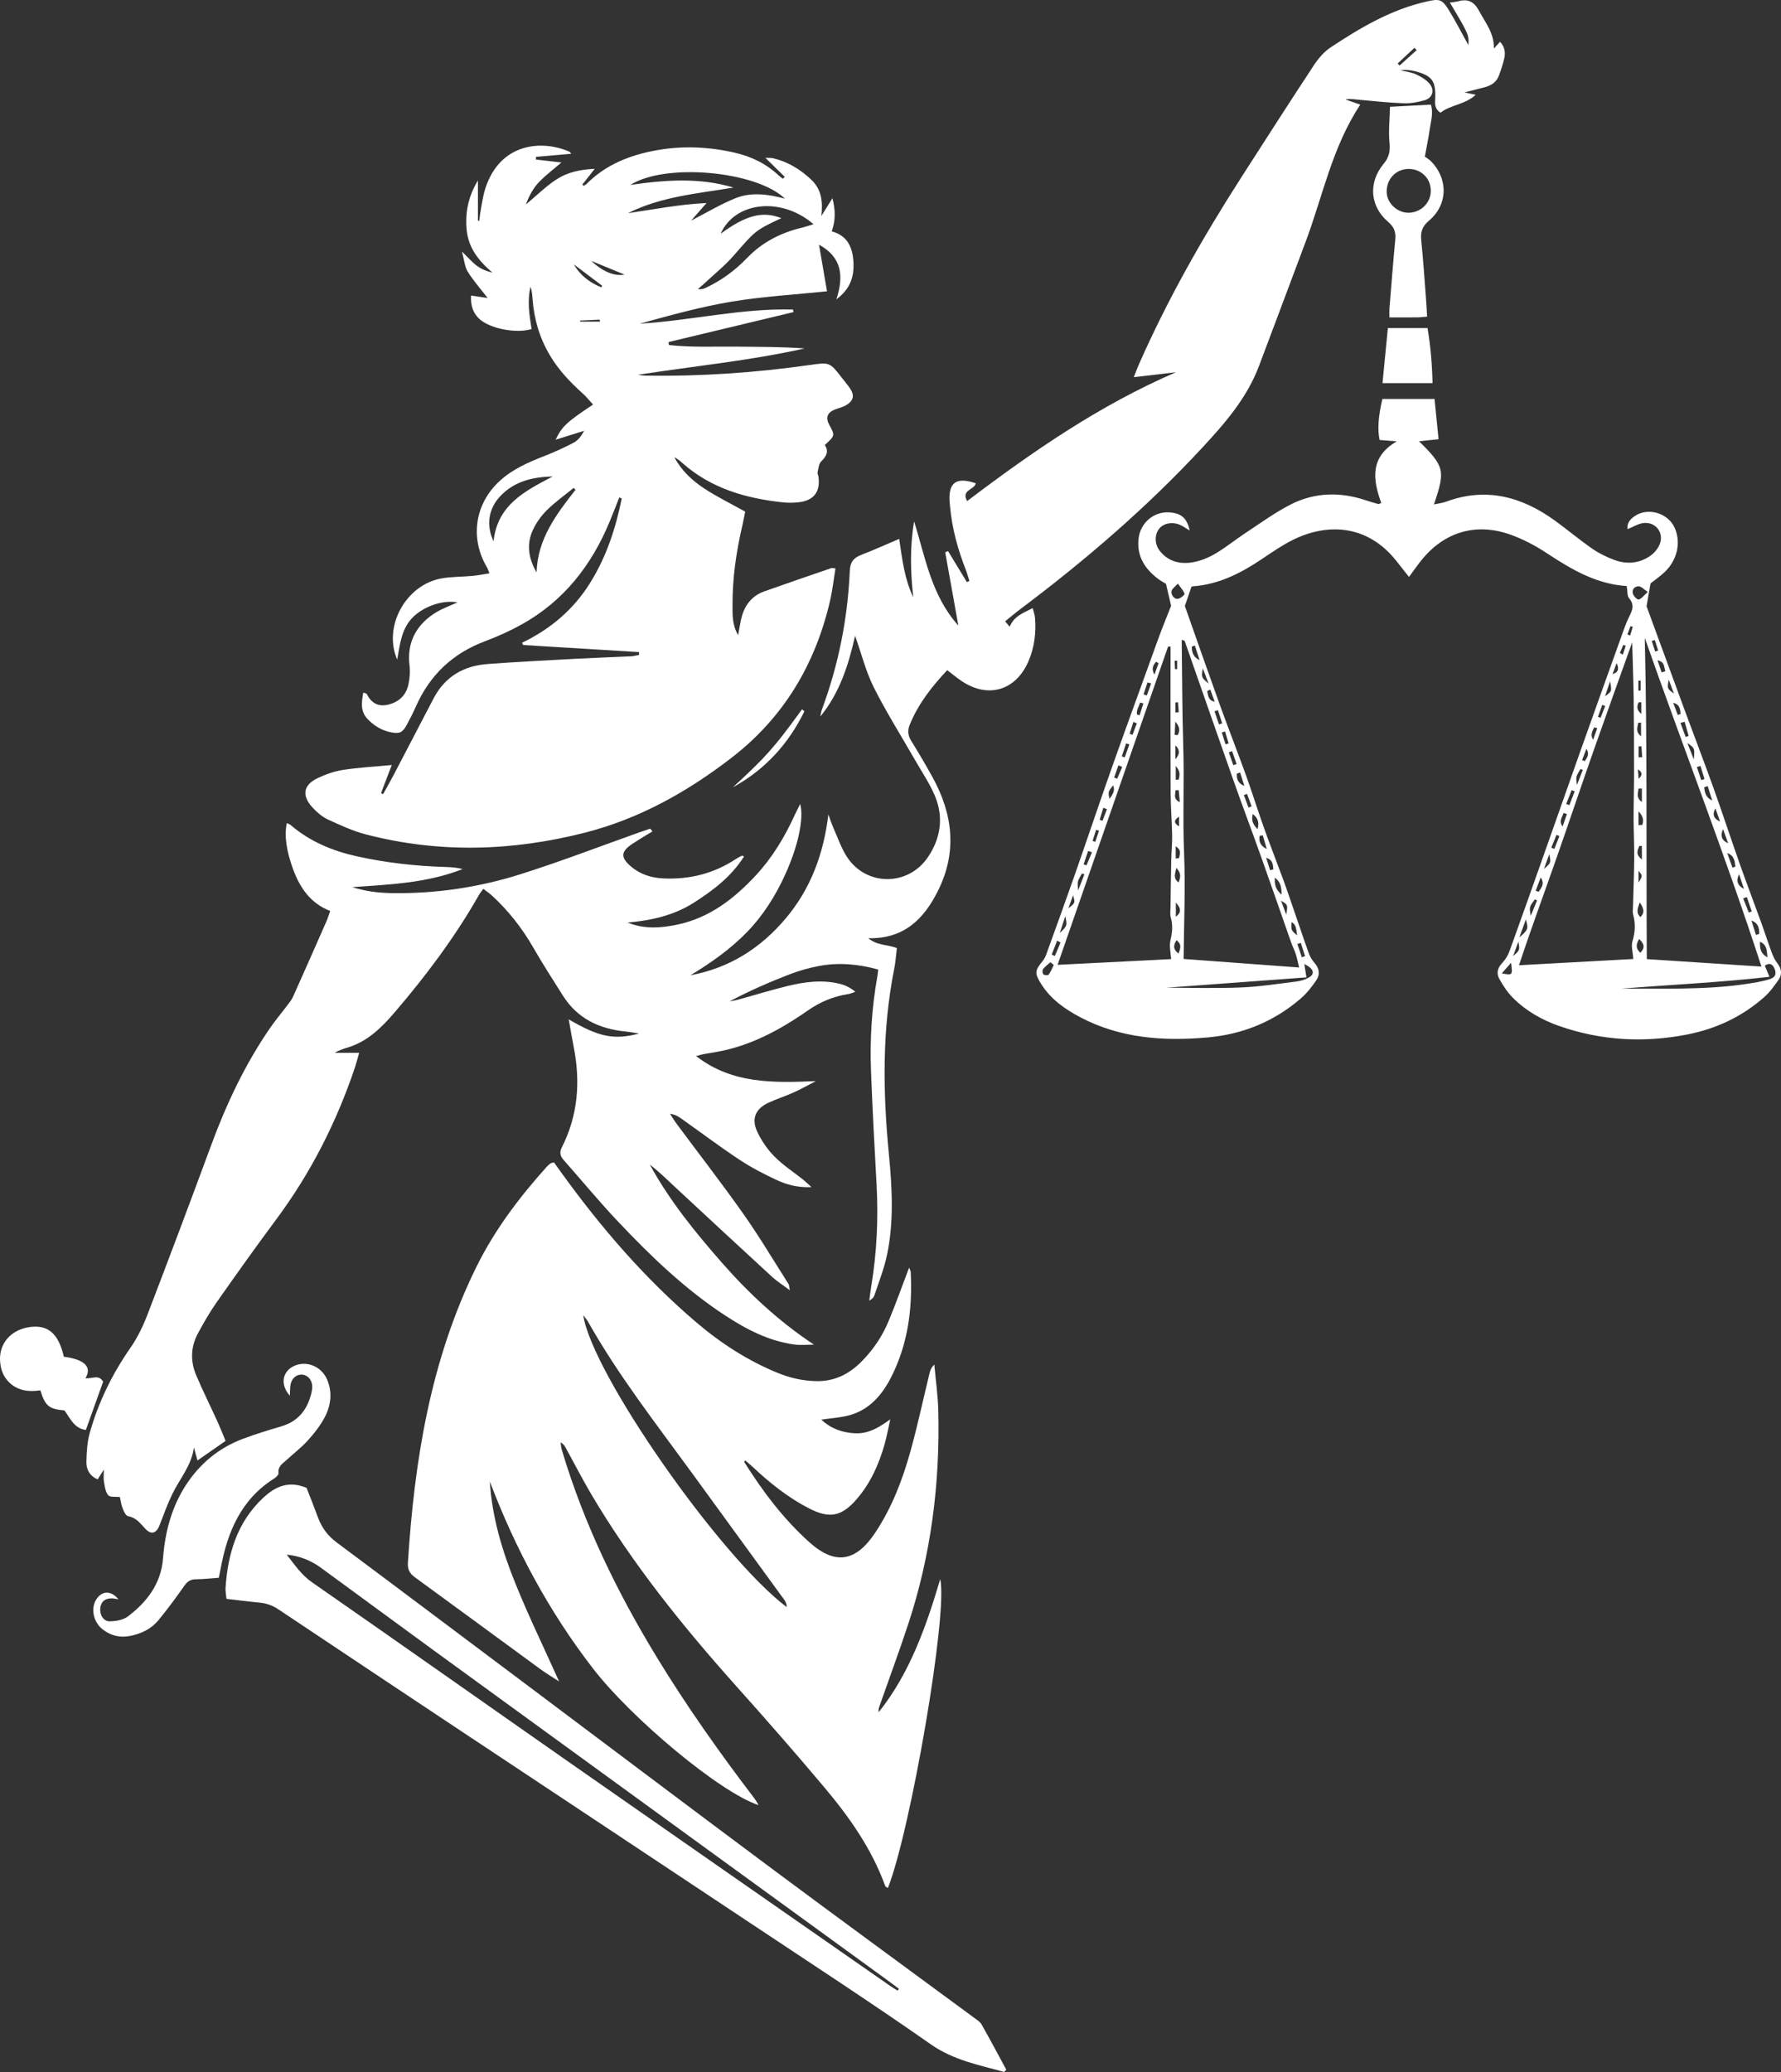 <svg width="43" height="50" viewBox="0 0 43 50" fill="none" xmlns="http://www.w3.org/2000/svg">
<rect x="0" y="0" width="43" height="50" fill="#333333" stroke="none"/>
<path d="M13.731 24.599C14.463 25.026 14.822 25.1 15.43 24.941C15.318 24.924 15.206 24.902 15.093 24.891C14.464 24.826 13.939 24.578 13.59 24.025C13.347 23.641 13.101 23.259 12.875 22.866C12.606 22.399 12.28 21.982 11.886 21.619C11.822 21.56 11.749 21.511 11.669 21.449C11.624 21.511 11.587 21.555 11.559 21.605C10.98 22.622 10.281 23.552 9.522 24.437C9.213 24.797 8.875 25.131 8.402 25.276C8.293 25.309 8.184 25.343 8.082 25.407C8.265 25.407 8.448 25.407 8.671 25.407C8.634 25.537 8.606 25.648 8.57 25.757C8.126 27.078 7.503 28.305 6.671 29.424C6.182 30.081 5.707 30.748 5.236 31.419C5.067 31.66 4.917 31.918 4.778 32.178C4.604 32.501 4.593 32.846 4.735 33.182C4.896 33.563 5.082 33.935 5.254 34.312C5.322 34.463 5.382 34.617 5.446 34.771C5.211 34.934 4.996 35.084 4.768 35.243C4.736 35.127 4.709 35.029 4.682 34.93C4.624 35.366 4.341 35.682 4.163 36.048C4.047 36.287 3.955 36.539 3.86 36.788C3.778 37.005 3.656 37.051 3.501 36.884C3.382 36.756 3.286 36.621 3.094 36.589C3.04 36.579 2.99 36.475 2.963 36.405C2.927 36.315 2.915 36.215 2.895 36.125C2.796 36.114 2.661 36.137 2.613 36.082C2.544 36.004 2.531 35.871 2.51 35.758C2.495 35.683 2.507 35.603 2.507 35.464C2.44 35.57 2.403 35.628 2.359 35.699C2.162 35.617 2.082 35.458 2.086 35.276C2.091 35.041 2.105 34.798 2.168 34.574C2.377 33.835 2.709 33.156 3.149 32.525C3.321 32.278 3.456 31.996 3.565 31.712C4.081 30.365 4.59 29.015 5.089 27.661C5.459 26.654 5.911 25.691 6.52 24.808C6.654 24.613 6.808 24.432 6.95 24.243C6.997 24.181 7.047 24.117 7.078 24.046C7.349 23.442 7.616 22.836 7.883 22.23C7.914 22.159 7.936 22.083 7.972 21.983C7.504 21.802 7.244 21.433 7.078 20.98C6.916 20.54 6.859 20.166 6.925 19.863C6.961 19.881 6.996 19.891 7.021 19.912C7.49 20.314 8.041 20.539 8.634 20.668C9.327 20.82 10.029 20.899 10.738 20.921C10.882 20.925 11.025 20.933 11.17 20.972C10.311 21.31 9.407 21.345 8.505 21.408C8.815 21.506 9.133 21.547 9.455 21.552C10.516 21.569 11.557 21.415 12.564 21.097C13.538 20.79 14.492 20.421 15.456 20.079C15.536 20.051 15.618 20.025 15.699 19.997C15.717 20.02 15.735 20.042 15.753 20.064C15.698 20.096 15.643 20.128 15.59 20.161C15.481 20.228 15.372 20.295 15.265 20.365C14.988 20.549 14.978 20.692 15.236 20.911C15.462 21.104 15.733 21.185 16.025 21.198C16.651 21.225 17.233 21.081 17.761 20.733C17.81 20.701 17.863 20.674 17.915 20.647C17.919 20.644 17.93 20.653 17.963 20.67C17.652 21.159 17.21 21.493 16.738 21.792C16.256 22.095 15.716 22.213 15.154 22.263C15.556 22.426 15.957 22.397 16.361 22.311C17.137 22.145 17.728 21.685 18.254 21.118C18.646 20.694 18.942 20.205 19.181 19.681C19.221 19.595 19.265 19.511 19.32 19.401C19.413 19.749 19.27 20.409 18.971 21.074C18.735 21.601 18.433 22.084 18.029 22.499C17.627 22.911 17.161 23.237 16.672 23.534C17.604 23.362 18.359 22.886 18.966 22.168C19.575 21.446 19.888 20.599 19.999 19.654C20.04 19.762 20.075 19.872 20.121 19.978C20.225 20.212 20.309 20.46 20.446 20.673C20.907 21.39 21.923 21.395 22.403 20.685C22.711 20.23 22.787 19.726 22.576 19.215C22.448 18.908 22.256 18.627 22.09 18.336C21.756 17.753 21.396 17.185 21.096 16.586C20.904 16.203 20.799 15.776 20.645 15.343C20.488 16.044 20.272 16.722 19.805 17.292C19.819 17.232 19.826 17.169 19.848 17.111C20.246 16.036 20.467 14.923 20.517 13.779C20.526 13.562 20.609 13.461 20.794 13.39C21.094 13.274 21.388 13.141 21.71 13.004C21.784 13.508 21.84 13.978 22.05 14.413C21.981 13.804 21.966 13.197 22.07 12.583C22.342 13.448 22.483 14.366 23.138 15.096C23.028 14.482 22.924 13.905 22.821 13.327C22.844 13.318 22.867 13.308 22.89 13.299C23.041 13.548 23.193 13.797 23.344 14.047C23.364 14.037 23.385 14.028 23.405 14.019C23.377 13.933 23.354 13.844 23.322 13.76C23.126 13.261 22.983 12.748 22.937 12.211C22.935 12.181 22.93 12.152 22.928 12.122C22.891 11.645 23.084 11.502 23.558 11.662C23.533 11.822 23.197 11.816 23.35 12.092C24.933 10.893 26.556 9.774 28.391 8.983C28.069 9.02 27.746 9.058 27.374 9.102C27.426 8.971 27.458 8.882 27.496 8.796C28.187 7.227 29.032 5.743 29.955 4.303C30.541 3.389 31.129 2.475 31.726 1.568C31.832 1.408 31.968 1.249 32.126 1.144C32.85 0.665 33.595 0.225 34.457 0.034C34.742 -0.03 34.815 -0.023 34.971 0.229C35.146 0.511 35.297 0.809 35.453 1.09C35.468 0.843 35.457 0.818 35.005 0.062C35.085 0.05 35.157 0.045 35.227 0.026C35.453 -0.034 35.6 0.055 35.707 0.257C35.858 0.542 36.078 0.798 36.068 1.172C36.123 1.111 36.166 1.064 36.217 1.008C36.328 1.129 36.351 1.263 36.32 1.401C36.288 1.545 36.24 1.686 36.189 1.825C36.129 1.987 35.997 2.068 35.836 2.108C35.698 2.143 35.561 2.178 35.36 2.23C35.481 2.256 35.536 2.267 35.63 2.287C35.366 2.53 35.019 2.527 34.778 2.721C34.633 2.622 34.645 2.503 34.651 2.385C34.669 1.952 34.579 1.826 34.158 1.717C34.047 1.689 33.931 1.68 33.81 1.696C33.938 1.728 34.074 1.742 34.191 1.796C34.312 1.851 34.438 1.926 34.52 2.027C34.646 2.185 34.582 2.368 34.388 2.422C34.228 2.466 34.058 2.498 33.895 2.492C33.542 2.48 33.19 2.442 32.839 2.41C32.723 2.4 32.608 2.378 32.482 2.399C32.595 2.439 32.709 2.479 32.842 2.526C32.163 3.549 31.938 4.731 31.522 5.837C31.146 6.836 30.774 7.836 30.396 8.834C30.103 9.61 29.57 10.219 29.018 10.813C27.685 12.249 26.207 13.518 24.644 14.692C24.52 14.785 24.401 14.886 24.267 14.994C24.308 15.043 24.338 15.077 24.378 15.123C24.484 14.866 24.707 14.792 24.933 14.674C24.956 14.765 24.983 14.836 24.989 14.909C25.018 15.269 24.975 15.622 24.832 15.955C24.525 16.669 23.85 16.865 23.209 16.429C23.096 16.353 22.992 16.265 22.869 16.172C22.496 16.571 22.169 16.985 21.965 17.488C21.907 17.628 21.92 17.749 22.001 17.879C22.178 18.165 22.349 18.454 22.511 18.748C23.006 19.642 23.116 20.559 22.645 21.499C22.308 22.172 21.833 22.659 20.962 22.641C21.188 22.823 21.43 22.791 21.654 22.878C21.633 23.05 21.622 23.217 21.59 23.378C21.294 24.859 21.316 26.348 21.46 27.842C21.539 28.66 21.587 29.483 21.413 30.296C21.343 30.622 21.218 30.937 21.113 31.255C21.096 31.306 21.057 31.351 20.988 31.384C21.003 31.272 21.015 31.16 21.034 31.048C21.169 30.235 21.209 29.417 21.164 28.593C21.113 27.674 21.064 26.755 21.029 25.836C21 25.073 21.048 24.313 21.183 23.56C21.191 23.512 21.195 23.464 21.203 23.396C20.723 23.264 20.25 23.221 19.773 23.311C19.533 23.357 19.294 23.423 19.066 23.511C18.573 23.702 18.087 23.913 17.614 24.165C17.684 24.151 17.755 24.141 17.824 24.122C18.222 24.013 18.617 23.89 19.017 23.793C19.43 23.693 19.85 23.637 20.272 23.74C20.402 23.772 20.526 23.829 20.651 23.933C20.595 23.952 20.539 23.979 20.482 23.988C20.127 24.044 19.806 24.174 19.508 24.382C18.825 24.859 18.099 25.25 17.266 25.391C17.115 25.417 16.962 25.435 16.807 25.484C17.671 26.158 18.669 26.132 19.698 26.089C19.519 26.181 19.343 26.281 19.159 26.364C18.962 26.453 18.755 26.518 18.559 26.608C18.244 26.752 18.135 26.993 18.282 27.309C18.385 27.528 18.53 27.739 18.7 27.91C18.906 28.119 19.158 28.281 19.389 28.465C19.447 28.511 19.5 28.564 19.592 28.647C19.263 28.662 18.999 28.59 18.755 28.477C18.444 28.333 18.137 28.173 17.851 27.984C17.375 27.669 16.918 27.325 16.452 26.995C16.376 26.941 16.296 26.892 16.177 26.878C16.227 26.955 16.274 27.035 16.329 27.109C16.87 27.838 17.427 28.555 17.95 29.297C18.337 29.845 18.68 30.424 19.041 30.99C19.054 31.011 19.052 31.043 19.07 31.136C18.9 31.009 18.762 30.923 18.645 30.816C17.869 30.103 17.096 29.386 16.323 28.668C16.116 28.475 15.915 28.277 15.688 28.102C16.167 28.978 16.791 29.744 17.444 30.487C18.096 31.228 18.815 31.894 19.652 32.448C19.493 32.448 19.331 32.466 19.175 32.445C18.557 32.36 18.017 32.078 17.503 31.741C16.541 31.111 15.716 30.318 14.929 29.486C14.475 29.007 14.054 28.496 13.616 28.001C13.529 27.903 13.499 27.817 13.566 27.685C13.957 26.913 14.017 26.098 13.85 25.258C13.81 25.056 13.777 24.854 13.731 24.599ZM34.203 1.21C34.186 1.191 34.168 1.172 34.151 1.153C34.016 1.279 33.88 1.406 33.745 1.532C33.76 1.548 33.776 1.565 33.791 1.582C33.928 1.458 34.066 1.334 34.203 1.21Z" fill="white"/>
<path d="M9.459 18.461C9.352 18.739 9.276 18.939 9.2 19.138C9.216 19.147 9.233 19.156 9.249 19.165C9.34 19 9.433 18.837 9.52 18.671C9.836 18.067 10.152 17.463 10.466 16.858C10.742 16.327 11.195 16.067 11.771 16.024C12.476 15.971 13.183 15.937 13.889 15.898C14.341 15.874 14.792 15.859 15.244 15.837C15.306 15.834 15.368 15.815 15.43 15.803C15.43 15.781 15.429 15.759 15.429 15.736C14.496 15.679 13.564 15.622 12.631 15.565C12.622 15.547 12.613 15.529 12.604 15.511C13.286 15.182 13.842 14.715 14.243 14.074C14.639 13.442 14.866 12.75 15.011 12.028C14.992 12.02 14.972 12.012 14.952 12.004C14.876 12.195 14.802 12.386 14.724 12.575C14.286 13.641 13.61 14.505 12.595 15.069C12.312 15.226 12.014 15.36 11.711 15.474C10.931 15.765 10.377 16.289 10.04 17.052C9.972 17.205 9.896 17.355 9.815 17.502C9.719 17.677 9.646 17.71 9.455 17.675C9.225 17.633 9.032 17.517 8.872 17.348C8.696 17.16 8.728 16.944 8.772 16.713C8.821 16.731 8.847 16.733 8.853 16.745C8.958 16.955 9.12 17.06 9.357 17.007C9.619 16.949 9.801 16.789 9.859 16.524C9.893 16.371 9.906 16.206 9.887 16.052C9.798 15.312 10.259 14.873 10.76 14.66C10.849 14.622 10.937 14.584 11.046 14.537C10.702 14.473 10.263 14.621 9.992 14.872C9.698 15.146 9.659 15.525 9.59 15.917C9.24 15.111 9.807 14.102 10.67 13.956C10.911 13.915 11.159 13.92 11.403 13.898C11.535 13.886 11.665 13.859 11.818 13.835C11.786 13.758 11.775 13.721 11.756 13.689C11.337 12.979 11.466 12.143 12.08 11.592C12.387 11.317 12.755 11.157 13.132 11.009C13.378 10.913 13.62 10.804 13.853 10.681C13.958 10.625 14.037 10.52 14.103 10.396C13.884 10.465 13.666 10.533 13.415 10.611C13.566 10.292 13.683 10.184 14.319 9.763C14.233 9.67 14.158 9.574 14.068 9.494C13.765 9.223 13.489 8.931 13.279 8.579C13.031 8.163 12.897 7.713 12.859 7.232C12.851 7.127 12.844 7.022 12.809 6.918C12.726 7.262 12.78 7.604 12.835 7.94C12.46 8.057 11.817 7.928 11.568 7.691C11.416 7.547 11.36 7.365 11.374 7.132C11.517 7.153 11.645 7.172 11.773 7.191C11.605 6.972 11.43 6.776 11.293 6.557C11.22 6.438 11.21 6.279 11.153 6.071C11.307 6.22 11.401 6.33 11.514 6.414C11.62 6.492 11.745 6.544 11.89 6.579C11.564 6.302 11.31 5.989 11.268 5.554C11.228 5.143 11.298 4.753 11.539 4.355C11.539 4.711 11.539 5.017 11.539 5.323C11.549 5.326 11.559 5.328 11.57 5.331C11.586 5.217 11.599 5.102 11.62 4.989C11.648 4.843 11.67 4.695 11.715 4.555C12.071 3.442 13.088 3.369 13.751 3.662C13.765 3.669 13.774 3.69 13.791 3.711C13.505 3.736 13.223 3.76 12.941 3.785C12.94 3.806 12.94 3.828 12.94 3.85C13.132 3.872 13.324 3.895 13.555 3.921C13.358 4.09 13.187 4.219 13.037 4.369C12.886 4.522 12.779 4.709 12.698 4.934C12.955 4.719 13.175 4.501 13.429 4.333C13.683 4.166 13.981 4.091 14.359 4.074C14.235 4.232 14.148 4.342 14.061 4.452C14.069 4.463 14.077 4.474 14.085 4.485C14.111 4.47 14.141 4.46 14.162 4.439C14.633 3.964 15.226 3.737 15.864 3.624C16.49 3.513 17.118 3.542 17.738 3.684C18.138 3.776 18.498 3.949 18.8 4.234C18.832 4.264 18.869 4.287 18.904 4.314C18.918 4.298 18.932 4.283 18.946 4.267C18.797 4.121 18.649 3.975 18.48 3.809C18.556 3.813 18.618 3.807 18.676 3.821C19.029 3.906 19.329 4.092 19.59 4.339C19.837 4.573 19.869 4.871 19.831 5.212C19.912 5.082 19.993 4.952 20.098 4.783C20.172 5.072 20.176 5.318 20.081 5.583C20.46 5.685 20.584 5.967 20.605 6.316C20.628 6.709 20.509 6.986 20.193 7.224C20.375 6.67 20.331 6.207 19.774 5.905C19.839 6.283 19.904 6.661 19.967 7.03C19.18 7.111 18.416 7.154 17.666 7.279C16.917 7.403 16.181 7.609 15.446 7.811C16.685 7.736 17.901 7.435 19.146 7.47C19.15 7.491 19.154 7.511 19.157 7.532C18.152 7.772 17.147 8.013 16.142 8.254C16.145 8.278 16.147 8.302 16.149 8.326C16.69 8.386 17.235 8.36 17.778 8.365C18.326 8.371 18.874 8.367 19.425 8.409C18.098 8.706 16.749 8.835 15.402 9.044C15.462 9.051 15.523 9.063 15.584 9.064C16.913 9.086 18.234 8.995 19.55 8.808C20.032 8.74 20.032 8.737 20.33 9.122C20.39 9.2 20.454 9.275 20.511 9.356C20.637 9.533 20.616 9.664 20.434 9.774C20.352 9.824 20.253 9.846 20.161 9.881C19.975 9.952 19.927 10.078 20.021 10.251C20.163 10.511 20.163 10.511 19.914 10.738C20.015 10.889 19.956 11.01 19.828 11.133C19.769 11.19 19.761 11.305 19.74 11.395C19.732 11.43 19.757 11.472 19.762 11.511C19.808 11.869 19.648 12.078 19.287 12.12C19.161 12.134 19.03 12.137 18.904 12.123C18.01 12.027 17.169 11.789 16.474 11.172C16.416 11.12 16.355 11.071 16.282 11.033C16.452 11.357 16.714 11.599 17.011 11.793C17.314 11.991 17.641 12.151 17.992 12.347C17.973 12.441 17.95 12.564 17.922 12.686C17.776 13.314 17.683 13.95 17.686 14.596C17.688 14.826 17.67 15.065 17.821 15.327C17.849 15.175 17.866 15.071 17.888 14.967C17.957 14.635 18.13 14.385 18.458 14.269C18.995 14.079 19.534 13.894 20.073 13.709C20.089 13.703 20.11 13.711 20.172 13.718C20.127 13.988 20.097 14.259 20.035 14.523C19.675 16.048 18.916 17.317 17.67 18.28C16.598 19.108 15.437 19.758 14.12 20.094C12.366 20.541 10.604 20.594 8.843 20.138C8.523 20.056 8.215 19.913 7.913 19.774C7.775 19.709 7.649 19.599 7.544 19.485C7.279 19.196 7.321 18.943 7.671 18.776C7.864 18.685 8.075 18.611 8.285 18.578C8.651 18.521 9.022 18.503 9.459 18.461ZM16.686 5.324C17.047 5.139 17.389 4.932 17.755 4.784C18.141 4.628 18.551 4.687 18.951 4.794C18.264 4.126 16.061 3.925 15.219 4.463C16.083 4.337 16.901 4.283 17.709 4.526C16.843 4.672 15.965 4.74 15.163 5.144C15.773 5.056 16.378 4.933 17.059 4.899C16.908 5.072 16.797 5.198 16.686 5.324ZM19.641 5.411C18.866 4.739 17.74 4.865 17.4 5.64C18.01 5.191 18.414 5.087 18.865 5.264C18.229 5.562 18.237 5.569 17.711 6.171C17.499 6.414 17.243 6.618 17.007 6.839C16.956 6.886 16.902 6.93 16.85 6.975C16.927 6.989 16.981 6.972 17.032 6.949C17.411 6.773 17.746 6.528 18.033 6.229C18.402 5.845 18.846 5.619 19.353 5.496C19.445 5.474 19.534 5.443 19.641 5.411ZM13.896 11.818C13.88 11.803 13.865 11.79 13.849 11.775C13.633 11.952 13.403 12.114 13.205 12.31C13.068 12.445 12.948 12.612 12.867 12.787C12.704 13.137 12.762 13.483 12.955 13.812C12.978 13.007 13.432 12.41 13.896 11.818ZM13.346 11.497C12.86 11.51 12.415 11.613 12.072 11.98C11.793 12.28 11.733 12.678 11.916 13.061C12.012 12.173 12.685 11.845 13.346 11.497ZM14.276 6.296C14.568 6.57 14.847 6.669 15.078 6.626C14.812 6.516 14.544 6.406 14.276 6.296ZM14.518 6.934C14.526 6.917 14.539 6.896 14.537 6.894C14.31 6.722 14.082 6.551 13.855 6.38C14.011 6.65 14.241 6.821 14.518 6.934ZM14.482 7.762C14.481 7.745 14.48 7.729 14.479 7.713C14.321 7.721 14.163 7.728 14.005 7.736C14.006 7.745 14.007 7.753 14.008 7.762C14.166 7.762 14.324 7.762 14.482 7.762Z" fill="white"/>
<path d="M18.314 43.56C17.386 43.255 15.259 41.481 14.319 40.266C13.256 38.892 12.444 37.378 11.826 35.751C11.88 36.615 12.127 37.432 12.448 38.222C12.764 39.004 13.134 39.764 13.499 40.576C13.328 40.465 13.18 40.377 13.041 40.275C12.031 39.537 11.024 38.795 10.013 38.059C9.887 37.968 9.838 37.867 9.848 37.712C10.006 35.236 10.393 32.817 11.506 30.564C11.949 29.669 12.542 28.887 13.205 28.151C13.231 28.122 13.262 28.097 13.293 28.074C13.308 28.063 13.329 28.063 13.376 28.051C13.437 28.136 13.504 28.23 13.572 28.324C14.524 29.64 15.579 30.862 16.817 31.915C17.414 32.423 18.066 32.842 18.793 33.137C19.077 33.252 19.371 33.318 19.681 33.328C20.136 33.344 20.5 33.164 20.811 32.846C21.083 32.568 21.3 32.249 21.449 31.892C21.628 31.465 21.782 31.028 21.949 30.591C21.96 30.62 21.986 30.659 21.988 30.699C22.033 31.582 21.921 32.438 21.515 33.235C21.302 33.652 21.009 33.998 20.549 34.14C20.329 34.208 20.091 34.218 19.829 34.258C20.065 34.477 20.335 34.572 20.642 34.587C20.97 34.604 21.221 34.447 21.494 34.251C21.45 34.448 21.415 34.648 21.36 34.842C21.223 35.332 21.017 35.791 20.682 36.179C20.318 36.599 20.024 36.652 19.534 36.4C19.031 36.141 18.592 35.792 18.181 35.406C18.121 35.35 18.057 35.298 17.989 35.239C17.978 35.27 17.97 35.282 17.973 35.287C18.416 35.992 18.916 36.654 19.534 37.21C20.165 37.779 20.666 37.692 21.14 36.973C21.536 36.373 21.791 35.708 21.982 35.02C22.154 34.401 22.288 33.772 22.44 33.148C22.458 33.074 22.481 33.001 22.558 32.93C22.591 33.302 22.645 33.673 22.654 34.046C22.697 35.801 22.479 37.522 21.928 39.192C21.708 39.858 21.464 40.516 21.232 41.177C21.216 41.221 21.207 41.266 21.215 41.318C21.97 40.371 22.36 39.252 22.7 38.109C22.892 38.927 21.983 44.184 21.437 45.56C21.414 45.545 21.381 45.535 21.374 45.516C21.049 44.618 20.509 43.852 19.904 43.133C19.212 42.31 18.503 41.501 17.786 40.7C16.481 39.242 15.257 37.723 14.259 36.031C14.049 35.673 13.86 35.303 13.66 34.94C13.633 34.89 13.602 34.842 13.534 34.807C13.544 34.867 13.547 34.93 13.565 34.989C14.093 36.764 14.896 38.412 15.854 39.986C16.579 41.176 17.384 42.311 18.229 43.418C18.252 43.448 18.268 43.483 18.314 43.56ZM18.994 38.782C18.994 38.658 18.922 38.588 18.869 38.515C18.145 37.518 17.419 36.523 16.693 35.527C15.828 34.341 14.923 33.182 14.199 31.898C14.171 31.847 14.131 31.804 14.082 31.737C14.286 33.134 17.37 37.553 18.994 38.782Z" fill="white"/>
<path d="M39.275 14.142C38.544 14.097 37.947 13.744 37.358 13.357C37.081 13.174 36.78 13.012 36.469 12.902C35.611 12.595 34.824 12.851 34.271 13.579C34.189 13.687 34.11 13.797 34.018 13.922C33.901 13.773 33.804 13.649 33.706 13.527C32.993 12.636 32.018 12.629 31.213 13.029C30.95 13.16 30.705 13.331 30.46 13.495C29.955 13.834 29.425 14.103 28.806 14.148C28.779 14.15 28.753 14.169 28.764 14.165C28.702 14.345 28.65 14.497 28.607 14.624C28.887 15.416 29.162 16.205 29.445 16.991C29.652 17.565 29.875 18.134 30.083 18.709C30.233 19.125 30.364 19.549 30.513 19.966C30.665 20.392 30.829 20.813 30.986 21.237C31.057 21.431 31.124 21.627 31.191 21.823C31.329 22.223 31.463 22.624 31.606 23.022C31.635 23.102 31.686 23.177 31.742 23.242C31.855 23.372 31.874 23.519 31.783 23.652C31.673 23.813 31.549 23.972 31.402 24.098C30.755 24.654 30.003 24.96 29.154 25.035C28.089 25.129 27.051 25.057 26.084 24.549C25.707 24.351 25.36 24.107 25.13 23.732C24.976 23.482 24.984 23.421 25.175 23.189C25.211 23.145 25.238 23.091 25.258 23.038C25.486 22.407 25.716 21.776 25.938 21.142C26.241 20.277 26.532 19.407 26.838 18.542C27.153 17.649 27.48 16.759 27.801 15.868C27.878 15.655 27.953 15.441 28.034 15.229C28.111 15.027 28.193 14.827 28.275 14.619C28.239 14.465 28.199 14.296 28.151 14.088C28.112 14.064 28.035 14.024 27.966 13.973C27.648 13.734 27.447 13.433 27.487 13.014C27.528 12.588 27.906 12.3 28.321 12.374C28.549 12.414 28.663 12.528 28.724 12.803C28.638 12.752 28.571 12.703 28.498 12.669C28.308 12.583 28.092 12.625 27.985 12.761C27.876 12.9 27.872 13.124 27.997 13.287C28.198 13.549 28.485 13.62 28.789 13.57C28.978 13.539 29.169 13.462 29.335 13.365C29.59 13.216 29.82 13.027 30.066 12.865C30.427 12.628 30.778 12.37 31.161 12.174C31.749 11.875 32.371 11.866 32.995 12.079C33.088 12.11 33.182 12.137 33.277 12.163C33.292 12.167 33.311 12.151 33.349 12.137C33.142 11.571 33.072 11.029 33.722 10.651C33.583 10.64 33.444 10.628 33.309 10.617C33.255 10.37 33.276 10.052 33.376 9.627C33.777 9.627 34.185 9.627 34.635 9.627C34.667 9.945 34.698 10.261 34.732 10.599C34.557 10.617 34.417 10.632 34.261 10.648C34.877 11.258 34.9 11.352 34.621 12.172C34.734 12.148 34.825 12.139 34.909 12.108C35.877 11.749 36.743 11.983 37.547 12.567C37.85 12.787 38.137 13.028 38.444 13.242C38.604 13.352 38.785 13.44 38.967 13.509C39.269 13.623 39.571 13.601 39.841 13.415C39.933 13.352 40.019 13.253 40.064 13.151C40.194 12.861 39.969 12.572 39.656 12.625C39.536 12.646 39.424 12.717 39.297 12.77C39.275 12.623 39.36 12.525 39.479 12.447C39.797 12.239 40.272 12.382 40.431 12.733C40.588 13.081 40.503 13.499 40.202 13.794C40.09 13.903 39.959 13.992 39.85 14.079C39.819 14.257 39.789 14.425 39.754 14.63C40.055 15.45 40.373 16.318 40.692 17.185C40.917 17.795 41.15 18.402 41.37 19.015C41.592 19.636 41.798 20.264 42.018 20.886C42.182 21.35 42.358 21.81 42.526 22.273C42.613 22.513 42.69 22.757 42.78 22.997C42.814 23.087 42.859 23.176 42.917 23.252C43.014 23.379 43.03 23.513 42.945 23.637C42.84 23.79 42.728 23.945 42.59 24.066C42.053 24.539 41.425 24.83 40.726 24.966C39.682 25.169 38.652 25.11 37.647 24.76C37.227 24.613 36.838 24.393 36.521 24.073C36.392 23.942 36.288 23.781 36.198 23.62C36.127 23.491 36.152 23.36 36.266 23.242C36.344 23.161 36.408 23.056 36.446 22.95C36.732 22.161 37.011 21.37 37.291 20.578C37.577 19.769 37.861 18.958 38.148 18.149C38.475 17.228 38.805 16.308 39.135 15.388C39.194 15.221 39.251 15.052 39.329 14.893C39.407 14.736 39.475 14.601 39.332 14.437C39.283 14.381 39.297 14.269 39.275 14.142ZM31.366 23.347C31.341 23.246 31.319 23.134 31.285 23.025C31.256 22.931 31.209 22.843 31.176 22.751C30.934 22.062 30.696 21.373 30.451 20.685C30.229 20.063 29.996 19.445 29.776 18.821C29.382 17.704 28.995 16.585 28.603 15.468C28.599 15.457 28.572 15.456 28.531 15.441C28.542 16.301 28.542 17.151 28.568 18.002C28.595 18.863 28.552 19.724 28.588 20.586C28.623 21.433 28.584 22.284 28.577 23.141C29.505 23.209 30.422 23.277 31.366 23.347ZM39.711 15.393C39.772 17.971 39.744 20.552 39.76 23.145C40.671 23.204 41.576 23.263 42.528 23.325C41.658 20.647 40.639 18.041 39.711 15.393ZM39.407 15.5C39.09 16.389 38.781 17.243 38.48 18.1C38.178 18.963 37.886 19.83 37.584 20.694C37.284 21.552 36.968 22.405 36.674 23.293C37.626 23.241 38.531 23.192 39.435 23.142C39.424 22.982 39.377 22.834 39.414 22.712C39.48 22.494 39.49 22.291 39.431 22.074C39.413 22.01 39.425 21.937 39.427 21.868C39.437 21.485 39.453 21.103 39.456 20.72C39.459 20.397 39.442 20.074 39.441 19.751C39.44 19.407 39.452 19.062 39.452 18.717C39.452 18.097 39.451 17.477 39.443 16.857C39.437 16.415 39.42 15.973 39.407 15.5ZM28.262 15.602C28.241 15.603 28.221 15.604 28.201 15.604C27.316 18.154 26.43 20.703 25.534 23.283C26.479 23.236 27.376 23.191 28.275 23.145C28.266 22.984 28.226 22.831 28.258 22.695C28.304 22.506 28.321 22.331 28.268 22.143C28.244 22.061 28.26 21.966 28.261 21.878C28.266 21.504 28.27 21.131 28.278 20.757C28.282 20.561 28.303 20.364 28.3 20.168C28.295 19.835 28.266 19.501 28.264 19.168C28.259 18.2 28.262 17.233 28.261 16.265C28.261 16.044 28.262 15.823 28.262 15.602ZM39.153 23.857C39.252 23.857 39.349 23.857 39.448 23.857C40.449 23.857 41.452 23.882 42.443 23.698C42.549 23.678 42.655 23.654 42.756 23.618C42.874 23.576 42.89 23.481 42.844 23.376C42.799 23.271 42.73 23.22 42.609 23.303C42.644 23.388 42.676 23.465 42.721 23.572C41.514 23.71 40.328 23.763 39.153 23.857ZM31.491 23.265C31.511 23.389 31.524 23.469 31.543 23.586C30.391 23.671 29.251 23.755 28.159 23.835C28.727 23.835 29.344 23.854 29.96 23.829C30.409 23.811 30.856 23.741 31.303 23.685C31.407 23.672 31.517 23.639 31.607 23.585C31.754 23.498 31.72 23.371 31.491 23.265ZM28.439 14.084C28.365 14.163 28.306 14.201 28.289 14.252C28.259 14.345 28.348 14.465 28.441 14.45C28.502 14.44 28.606 14.355 28.599 14.331C28.576 14.253 28.511 14.188 28.439 14.084ZM39.783 14.285C39.685 14.22 39.63 14.153 39.571 14.149C39.47 14.142 39.398 14.222 39.422 14.32C39.436 14.381 39.526 14.475 39.564 14.467C39.631 14.452 39.685 14.372 39.783 14.285ZM25.442 23.286C25.415 23.264 25.388 23.242 25.361 23.22C25.301 23.274 25.232 23.322 25.183 23.386C25.163 23.413 25.168 23.491 25.191 23.512C25.217 23.535 25.303 23.541 25.318 23.52C25.37 23.45 25.402 23.366 25.442 23.286ZM41.23 18.969C41.202 18.98 41.173 18.99 41.144 19.001C41.162 19.125 41.181 19.249 41.339 19.316C41.303 19.2 41.266 19.085 41.23 18.969ZM42.493 22.724C42.487 22.885 42.502 23.006 42.673 23.103C42.654 22.939 42.669 22.805 42.493 22.724ZM25.605 22.746C25.578 22.73 25.551 22.713 25.524 22.697C25.48 22.81 25.436 22.923 25.392 23.036C25.417 23.047 25.442 23.058 25.468 23.069C25.514 22.961 25.559 22.854 25.605 22.746ZM42.396 22.562C42.422 22.553 42.449 22.544 42.475 22.535C42.474 22.405 42.461 22.28 42.286 22.214C42.322 22.33 42.359 22.446 42.396 22.562ZM40.895 18.327C40.918 18.055 40.918 18.055 40.74 17.93C40.804 18.096 40.849 18.211 40.895 18.327ZM39.605 22.132C39.725 22.011 39.679 21.915 39.591 21.775C39.54 21.92 39.492 22.02 39.605 22.132ZM37.11 21.731C37.094 21.722 37.077 21.713 37.06 21.703C36.921 21.884 36.921 21.884 36.957 22.1C37.018 21.954 37.064 21.842 37.11 21.731ZM41.988 21.096C41.907 21.256 41.953 21.371 42.105 21.451C42.066 21.332 42.027 21.214 41.988 21.096ZM30.488 20.158C30.463 20.162 30.437 20.166 30.412 20.17C30.39 20.303 30.428 20.414 30.584 20.486C30.552 20.377 30.52 20.267 30.488 20.158ZM36.259 23.489C36.522 23.537 36.522 23.537 36.483 23.233C36.397 23.331 36.336 23.401 36.259 23.489ZM30.943 21.589C30.939 21.412 30.926 21.291 30.78 21.179C30.769 21.354 30.8 21.468 30.943 21.589ZM29.941 18.643C29.915 18.652 29.889 18.66 29.863 18.668C29.853 18.797 29.889 18.904 30.044 18.965C30.01 18.858 29.976 18.75 29.941 18.643ZM38.019 19.096C37.995 19.086 37.97 19.076 37.945 19.067C37.902 19.178 37.859 19.289 37.815 19.401C37.84 19.41 37.865 19.421 37.89 19.43C37.933 19.319 37.976 19.207 38.019 19.096ZM41.601 20.008C41.527 20.167 41.568 20.28 41.724 20.35C41.683 20.236 41.642 20.122 41.601 20.008ZM28.848 15.577C28.823 15.587 28.799 15.596 28.774 15.605C28.777 15.738 28.808 15.859 28.962 15.93C28.924 15.812 28.886 15.695 28.848 15.577ZM26.364 20.567C26.333 20.556 26.303 20.546 26.272 20.535C26.236 20.643 26.2 20.75 26.163 20.858C26.186 20.866 26.208 20.874 26.231 20.882C26.275 20.777 26.32 20.672 26.364 20.567ZM41.828 20.936C41.851 20.929 41.875 20.922 41.898 20.915C41.884 20.785 41.878 20.651 41.702 20.586C41.744 20.703 41.786 20.819 41.828 20.936ZM25.588 22.514C25.768 22.34 25.768 22.34 25.72 22.108C25.664 22.281 25.626 22.398 25.588 22.514ZM36.683 22.621C36.899 22.43 36.902 22.421 36.841 22.186C36.785 22.338 36.746 22.448 36.683 22.621ZM29.04 16.128C29.003 16.346 29.003 16.346 29.18 16.496C29.119 16.337 29.08 16.233 29.04 16.128ZM28.452 23.01C28.506 22.882 28.534 22.788 28.407 22.688C28.326 22.812 28.318 22.904 28.452 23.01ZM40.29 16.402C40.25 16.615 40.25 16.615 40.416 16.739C40.365 16.603 40.327 16.503 40.29 16.402ZM39.575 22.659C39.496 22.792 39.49 22.889 39.604 22.992C39.723 22.871 39.7 22.777 39.575 22.659ZM38.752 16.802C38.918 16.681 38.918 16.681 38.872 16.441C38.818 16.602 38.785 16.702 38.752 16.802ZM29.431 17.481C29.456 17.472 29.482 17.463 29.508 17.455C29.474 17.349 29.439 17.243 29.405 17.137C29.378 17.146 29.351 17.155 29.323 17.165C29.359 17.27 29.395 17.375 29.431 17.481ZM38.216 18.576C38.197 18.57 38.177 18.565 38.157 18.559C38.045 18.746 38.045 18.746 38.074 18.942C38.133 18.79 38.175 18.683 38.216 18.576ZM37.078 21.495C37.102 21.504 37.126 21.513 37.149 21.521C37.21 21.421 37.306 21.332 37.198 21.175C37.158 21.282 37.118 21.389 37.078 21.495ZM39.56 19.911C39.59 19.91 39.621 19.909 39.651 19.908C39.679 19.813 39.694 19.719 39.56 19.579C39.56 19.729 39.56 19.82 39.56 19.911ZM31.055 22.071C31.094 21.833 31.094 21.833 30.929 21.735C30.98 21.871 31.017 21.971 31.055 22.071ZM40.118 16.227C40.149 16.217 40.179 16.207 40.209 16.197C40.168 16.101 40.205 15.974 40.019 15.934C40.053 16.032 40.086 16.13 40.118 16.227ZM42.175 21.647C42.146 21.658 42.116 21.669 42.087 21.68C42.132 21.794 42.177 21.907 42.222 22.02C42.246 22.011 42.27 22.003 42.294 21.994C42.254 21.878 42.215 21.763 42.175 21.647ZM30.246 19.644C30.206 19.802 30.255 19.9 30.362 20.008C30.404 19.85 30.378 19.745 30.246 19.644ZM29.777 18.465C29.803 18.456 29.829 18.447 29.856 18.437C29.82 18.334 29.784 18.23 29.748 18.127C29.721 18.136 29.695 18.146 29.668 18.155C29.704 18.259 29.741 18.362 29.777 18.465ZM26.181 21.099C26.161 21.092 26.142 21.086 26.122 21.079C26.009 21.272 26.009 21.272 26.031 21.486C26.096 21.319 26.139 21.209 26.181 21.099ZM27.095 18.508C27.064 18.495 27.033 18.482 27.003 18.468C26.968 18.567 26.934 18.665 26.9 18.764C26.924 18.773 26.948 18.783 26.972 18.792C27.012 18.697 27.053 18.603 27.095 18.508ZM39.641 19.028C39.613 19.029 39.585 19.03 39.557 19.031C39.56 19.129 39.483 19.233 39.641 19.355C39.641 19.223 39.641 19.125 39.641 19.028ZM37.277 20.971C37.447 20.819 37.447 20.819 37.405 20.613C37.351 20.765 37.314 20.868 37.277 20.971ZM30.665 21.001C30.691 20.994 30.718 20.986 30.744 20.979C30.73 20.869 30.739 20.751 30.57 20.7C30.602 20.8 30.633 20.901 30.665 21.001ZM31.182 22.252C31.172 22.45 31.172 22.45 31.32 22.572C31.289 22.443 31.313 22.322 31.182 22.252ZM30.108 19.158C30.082 19.167 30.057 19.177 30.031 19.187C30.069 19.287 30.107 19.387 30.145 19.487C30.169 19.478 30.194 19.469 30.218 19.459C30.182 19.359 30.145 19.258 30.108 19.158ZM41.416 19.508C41.333 19.659 41.38 19.761 41.529 19.825C41.491 19.719 41.454 19.614 41.416 19.508ZM38.563 17.572C38.539 17.565 38.515 17.558 38.491 17.551C38.448 17.643 38.387 17.73 38.464 17.852C38.497 17.759 38.53 17.665 38.563 17.572ZM40.673 17.418C40.639 17.427 40.606 17.436 40.573 17.445C40.614 17.558 40.656 17.671 40.698 17.784C40.722 17.776 40.746 17.767 40.77 17.759C40.738 17.645 40.705 17.532 40.673 17.418ZM39.621 17.438C39.599 17.439 39.576 17.44 39.553 17.441C39.542 17.541 39.474 17.649 39.621 17.768C39.621 17.632 39.621 17.535 39.621 17.438ZM28.386 20.717C28.412 20.714 28.439 20.711 28.466 20.709C28.479 20.619 28.541 20.523 28.386 20.421C28.386 20.54 28.386 20.628 28.386 20.717ZM28.458 19.065C28.432 19.067 28.405 19.07 28.379 19.072C28.383 19.171 28.315 19.276 28.486 19.358C28.477 19.26 28.468 19.162 28.458 19.065ZM26.876 18.951C26.751 19.108 26.751 19.108 26.788 19.279C26.858 19.175 26.931 19.089 26.876 18.951ZM28.389 22.123C28.519 22.022 28.525 21.928 28.389 21.78C28.389 21.935 28.389 22.029 28.389 22.123ZM27.972 16.005C27.952 15.993 27.932 15.981 27.913 15.969C27.836 16.052 27.795 16.146 27.873 16.279C27.906 16.188 27.939 16.096 27.972 16.005ZM28.401 20.943C28.376 21.086 28.315 21.184 28.454 21.296C28.502 21.173 28.528 21.077 28.401 20.943ZM38.197 18.342C38.219 18.35 38.241 18.358 38.263 18.367C38.321 18.281 38.381 18.197 38.303 18.069C38.267 18.16 38.232 18.251 38.197 18.342ZM39.561 21.296C39.661 21.136 39.661 21.136 39.561 21.015C39.561 21.121 39.561 21.209 39.561 21.296ZM27.084 18.252C27.108 18.261 27.132 18.269 27.156 18.277C27.193 18.173 27.23 18.069 27.266 17.965C27.241 17.957 27.215 17.948 27.189 17.939C27.154 18.043 27.119 18.148 27.084 18.252ZM26.726 19.527C26.697 19.516 26.667 19.504 26.638 19.493C26.609 19.589 26.58 19.686 26.55 19.783C26.573 19.791 26.596 19.799 26.619 19.806C26.655 19.713 26.691 19.62 26.726 19.527ZM27.793 16.492C27.763 16.484 27.734 16.476 27.705 16.468C27.673 16.564 27.642 16.66 27.61 16.756C27.636 16.765 27.662 16.774 27.688 16.783C27.723 16.686 27.758 16.589 27.793 16.492ZM31.431 23.101C31.457 23.091 31.483 23.081 31.509 23.071C31.474 22.965 31.44 22.859 31.405 22.753C31.378 22.762 31.351 22.771 31.324 22.781C31.359 22.887 31.395 22.994 31.431 23.101ZM36.532 23.072C36.695 22.928 36.695 22.928 36.66 22.723C36.608 22.866 36.57 22.969 36.532 23.072ZM37.831 19.646C37.804 19.636 37.777 19.626 37.75 19.617C37.724 19.72 37.628 19.802 37.726 19.945C37.761 19.845 37.796 19.745 37.831 19.646ZM28.387 18.818C28.411 18.816 28.434 18.815 28.457 18.813C28.48 18.718 28.509 18.622 28.387 18.483C28.387 18.632 28.387 18.725 28.387 18.818ZM39.641 20.414C39.62 20.414 39.6 20.415 39.579 20.415C39.544 20.512 39.474 20.61 39.641 20.741C39.641 20.607 39.641 20.511 39.641 20.414ZM40.509 17.255C40.531 17.245 40.554 17.236 40.577 17.226C40.562 17.117 40.564 17 40.397 16.96C40.434 17.058 40.471 17.157 40.509 17.255ZM37.454 20.455C37.478 20.465 37.502 20.475 37.527 20.485C37.568 20.382 37.609 20.279 37.65 20.176C37.627 20.166 37.603 20.157 37.58 20.147C37.538 20.25 37.496 20.352 37.454 20.455ZM39.03 16.002C38.998 16.09 38.966 16.179 38.933 16.267C39.088 16.221 39.089 16.122 39.03 16.002ZM25.794 21.917C25.961 21.791 25.96 21.791 25.909 21.604C25.862 21.731 25.828 21.824 25.794 21.917ZM39.562 18.275C39.591 18.274 39.62 18.274 39.648 18.273C39.642 18.185 39.637 18.097 39.631 18.009C39.608 18.01 39.585 18.011 39.562 18.013C39.562 18.1 39.562 18.188 39.562 18.275ZM29.577 17.652C29.551 17.66 29.525 17.667 29.499 17.675C29.529 17.771 29.559 17.867 29.589 17.962C29.614 17.955 29.639 17.947 29.664 17.939C29.635 17.843 29.606 17.748 29.577 17.652ZM28.378 17.986C28.378 18.082 28.378 18.178 28.378 18.324C28.504 18.177 28.475 18.081 28.378 17.986ZM28.361 17.733C28.386 17.735 28.41 17.737 28.435 17.739C28.482 17.646 28.501 17.554 28.376 17.414C28.37 17.556 28.365 17.644 28.361 17.733ZM39.611 16.427C39.592 16.427 39.574 16.427 39.556 16.426C39.556 16.506 39.556 16.586 39.556 16.665C39.574 16.665 39.592 16.665 39.611 16.665C39.611 16.586 39.611 16.506 39.611 16.427ZM26.534 20.047C26.511 20.04 26.488 20.033 26.464 20.025C26.436 20.114 26.407 20.204 26.379 20.293C26.4 20.3 26.422 20.307 26.444 20.314C26.474 20.225 26.504 20.136 26.534 20.047ZM39.562 18.792C39.659 18.706 39.655 18.631 39.545 18.566C39.551 18.641 39.557 18.717 39.562 18.792ZM41.056 18.484C41.027 18.492 40.998 18.501 40.969 18.509C41.004 18.614 41.039 18.719 41.074 18.825C41.1 18.816 41.127 18.808 41.153 18.8C41.121 18.694 41.089 18.589 41.056 18.484ZM39.627 16.947C39.605 16.947 39.583 16.947 39.561 16.948C39.524 17.036 39.502 17.122 39.627 17.229C39.627 17.11 39.627 17.028 39.627 16.947ZM27.605 16.974C27.58 16.967 27.555 16.961 27.529 16.954C27.496 17.049 27.432 17.136 27.451 17.242C27.473 17.247 27.494 17.253 27.516 17.259C27.546 17.164 27.575 17.069 27.605 16.974ZM29.221 16.64C29.196 16.653 29.17 16.665 29.145 16.678C29.174 16.777 29.16 16.897 29.327 16.934C29.292 16.837 29.256 16.738 29.221 16.64ZM27.448 17.455C27.42 17.444 27.391 17.433 27.363 17.422C27.333 17.517 27.304 17.612 27.274 17.707C27.297 17.715 27.321 17.722 27.344 17.73C27.379 17.639 27.413 17.547 27.448 17.455ZM38.756 17.037C38.732 17.028 38.708 17.019 38.684 17.01C38.649 17.106 38.615 17.202 38.581 17.299C38.602 17.306 38.622 17.314 38.643 17.322C38.68 17.227 38.718 17.132 38.756 17.037ZM39.962 15.722C39.986 15.714 40.011 15.706 40.035 15.698C40.008 15.614 39.981 15.53 39.953 15.445C39.929 15.453 39.904 15.461 39.88 15.469C39.907 15.554 39.934 15.638 39.962 15.722ZM28.466 19.708C28.353 19.783 28.322 19.854 28.466 19.941C28.466 19.841 28.466 19.774 28.466 19.708ZM39.292 15.309C39.314 15.318 39.336 15.328 39.358 15.337C39.379 15.266 39.4 15.196 39.421 15.126C39.403 15.12 39.385 15.114 39.367 15.109C39.342 15.175 39.317 15.242 39.292 15.309ZM28.421 15.941C28.401 15.944 28.38 15.946 28.359 15.948C28.363 16.015 28.367 16.081 28.37 16.148C28.387 16.147 28.404 16.147 28.421 16.146C28.421 16.078 28.421 16.01 28.421 15.941ZM28.379 17.194C28.406 17.192 28.433 17.191 28.46 17.189C28.453 17.108 28.447 17.028 28.441 16.947C28.42 16.949 28.4 16.951 28.379 16.952C28.379 17.033 28.379 17.113 28.379 17.194ZM39.109 15.757C39.133 15.77 39.158 15.783 39.182 15.796C39.205 15.726 39.228 15.655 39.25 15.584C39.231 15.577 39.212 15.57 39.194 15.563C39.165 15.628 39.137 15.692 39.109 15.757Z" fill="white"/>
<path d="M24.245 50C23.638 49.831 23.027 49.719 22.477 49.335C21.05 48.337 19.589 47.387 18.138 46.422C15.859 44.907 13.578 43.396 11.298 41.883C9.773 40.87 8.248 39.856 6.726 38.839C6.581 38.742 6.433 38.689 6.262 38.673C6 38.649 5.74 38.614 5.468 38.583C5.458 38.48 5.441 38.402 5.445 38.327C5.499 37.493 5.725 36.732 6.357 36.142C6.653 35.866 6.976 35.725 7.402 35.905C7.489 36.128 7.588 36.374 7.679 36.623C7.771 36.87 7.917 37.065 8.133 37.225C9.673 38.372 11.207 39.527 12.744 40.678C14.713 42.155 16.679 43.637 18.654 45.107C20.273 46.312 21.904 47.501 23.529 48.699C23.592 48.745 23.665 48.791 23.701 48.856C23.905 49.216 24.098 49.581 24.295 49.944C24.278 49.963 24.262 49.981 24.245 50ZM21.671 48.037C21.681 48.022 21.692 48.007 21.703 47.992C21.617 47.928 21.531 47.862 21.444 47.799C19.979 46.734 18.514 45.67 17.048 44.606C14.851 43.009 12.652 41.413 10.456 39.815C9.548 39.154 8.646 38.487 7.739 37.826C7.496 37.649 7.223 37.547 6.922 37.515C7.114 37.76 7.277 38.006 7.536 38.185C9.645 39.65 11.744 41.131 13.85 42.602C16.392 44.376 18.938 46.145 21.482 47.916C21.543 47.959 21.608 47.997 21.671 48.037Z" fill="white"/>
<path d="M6.998 33.681C6.76 33.416 6.814 33.096 7.097 32.964C7.402 32.822 7.767 32.974 7.901 33.298C8.027 33.603 7.99 33.909 7.847 34.187C7.74 34.395 7.59 34.585 7.433 34.759C7.276 34.934 7.085 35.078 6.911 35.238C6.82 35.322 6.703 35.389 6.724 35.551C6.728 35.588 6.667 35.648 6.622 35.677C5.824 36.178 5.493 36.96 5.329 37.845C5.317 37.912 5.302 37.978 5.282 38.074C5.096 38.087 4.913 38.109 4.729 38.11C4.595 38.111 4.52 38.167 4.444 38.276C4.247 38.558 4.041 38.835 3.823 39.101C3.655 39.305 3.422 39.417 3.166 39.473C2.911 39.529 2.677 39.476 2.472 39.314C2.25 39.138 2.187 38.811 2.326 38.594C2.461 38.385 2.681 38.373 2.859 38.594C2.788 38.583 2.745 38.572 2.701 38.571C2.531 38.57 2.437 38.651 2.421 38.806C2.404 38.969 2.499 39.129 2.654 39.125C2.803 39.122 2.979 39.091 3.092 39.004C3.552 38.654 3.889 38.214 3.936 37.605C3.985 36.974 4.139 36.378 4.486 35.841C4.825 35.319 5.281 34.941 5.86 34.723C6.163 34.609 6.473 34.513 6.785 34.422C7.185 34.306 7.411 34.035 7.512 33.641C7.526 33.584 7.539 33.525 7.539 33.466C7.538 33.307 7.438 33.186 7.302 33.172C7.166 33.158 7.045 33.254 7.015 33.412C6.999 33.494 7.004 33.58 6.998 33.681Z" fill="white"/>
<path d="M34.456 7.641C34.349 7.649 34.282 7.659 34.215 7.659C34.001 7.661 33.786 7.66 33.546 7.66C33.546 7.571 33.542 7.506 33.547 7.442C33.592 6.89 33.634 6.337 33.687 5.786C33.705 5.605 33.664 5.482 33.516 5.355C33.075 4.98 33.031 4.407 33.404 3.956C33.536 3.797 33.569 3.652 33.548 3.448C33.52 3.168 33.553 2.882 33.56 2.577C33.91 2.558 34.221 2.542 34.546 2.525C34.612 2.721 34.547 2.923 34.518 3.124C34.49 3.328 34.446 3.531 34.401 3.78C34.436 3.806 34.497 3.839 34.544 3.887C34.968 4.311 34.962 4.936 34.502 5.324C34.333 5.466 34.293 5.603 34.314 5.805C34.363 6.277 34.394 6.751 34.43 7.225C34.44 7.352 34.446 7.48 34.456 7.641ZM34.013 5.134C34.307 5.128 34.542 4.896 34.545 4.609C34.548 4.303 34.308 4.07 33.996 4.077C33.694 4.084 33.468 4.332 33.48 4.644C33.49 4.909 33.741 5.139 34.013 5.134Z" fill="white"/>
<path d="M1.541 32.74C2.041 32.805 2.227 32.984 2.063 33.258C2.21 33.282 2.384 33.154 2.49 33.343C2.355 33.722 2.217 34.107 2.073 34.507C1.79 34.471 1.696 34.227 1.557 34.036C1.181 34.002 1.093 33.931 0.974 33.551C0.693 33.592 0.419 33.565 0.202 33.339C0.065 33.195 0.01 33.019 0.001 32.827C-0.019 32.403 0.283 32.075 0.738 32.021C1.167 31.97 1.416 32.189 1.541 32.74Z" fill="white"/>
<path d="M33.508 7.917C33.85 7.917 34.141 7.917 34.466 7.917C34.54 8.355 34.576 8.788 34.587 9.245C34.179 9.245 33.794 9.245 33.379 9.245C33.423 8.794 33.464 8.367 33.508 7.917Z" fill="white"/>
<path d="M19.42 17.167C19.037 17.952 18.472 18.573 17.694 18.999C17.807 18.894 17.922 18.79 18.033 18.683C18.161 18.561 18.289 18.438 18.411 18.31C18.526 18.189 18.637 18.063 18.744 17.934C18.857 17.798 18.964 17.656 19.071 17.515C19.171 17.383 19.267 17.248 19.365 17.115C19.384 17.132 19.402 17.15 19.42 17.167Z" fill="white"/>
</svg>

